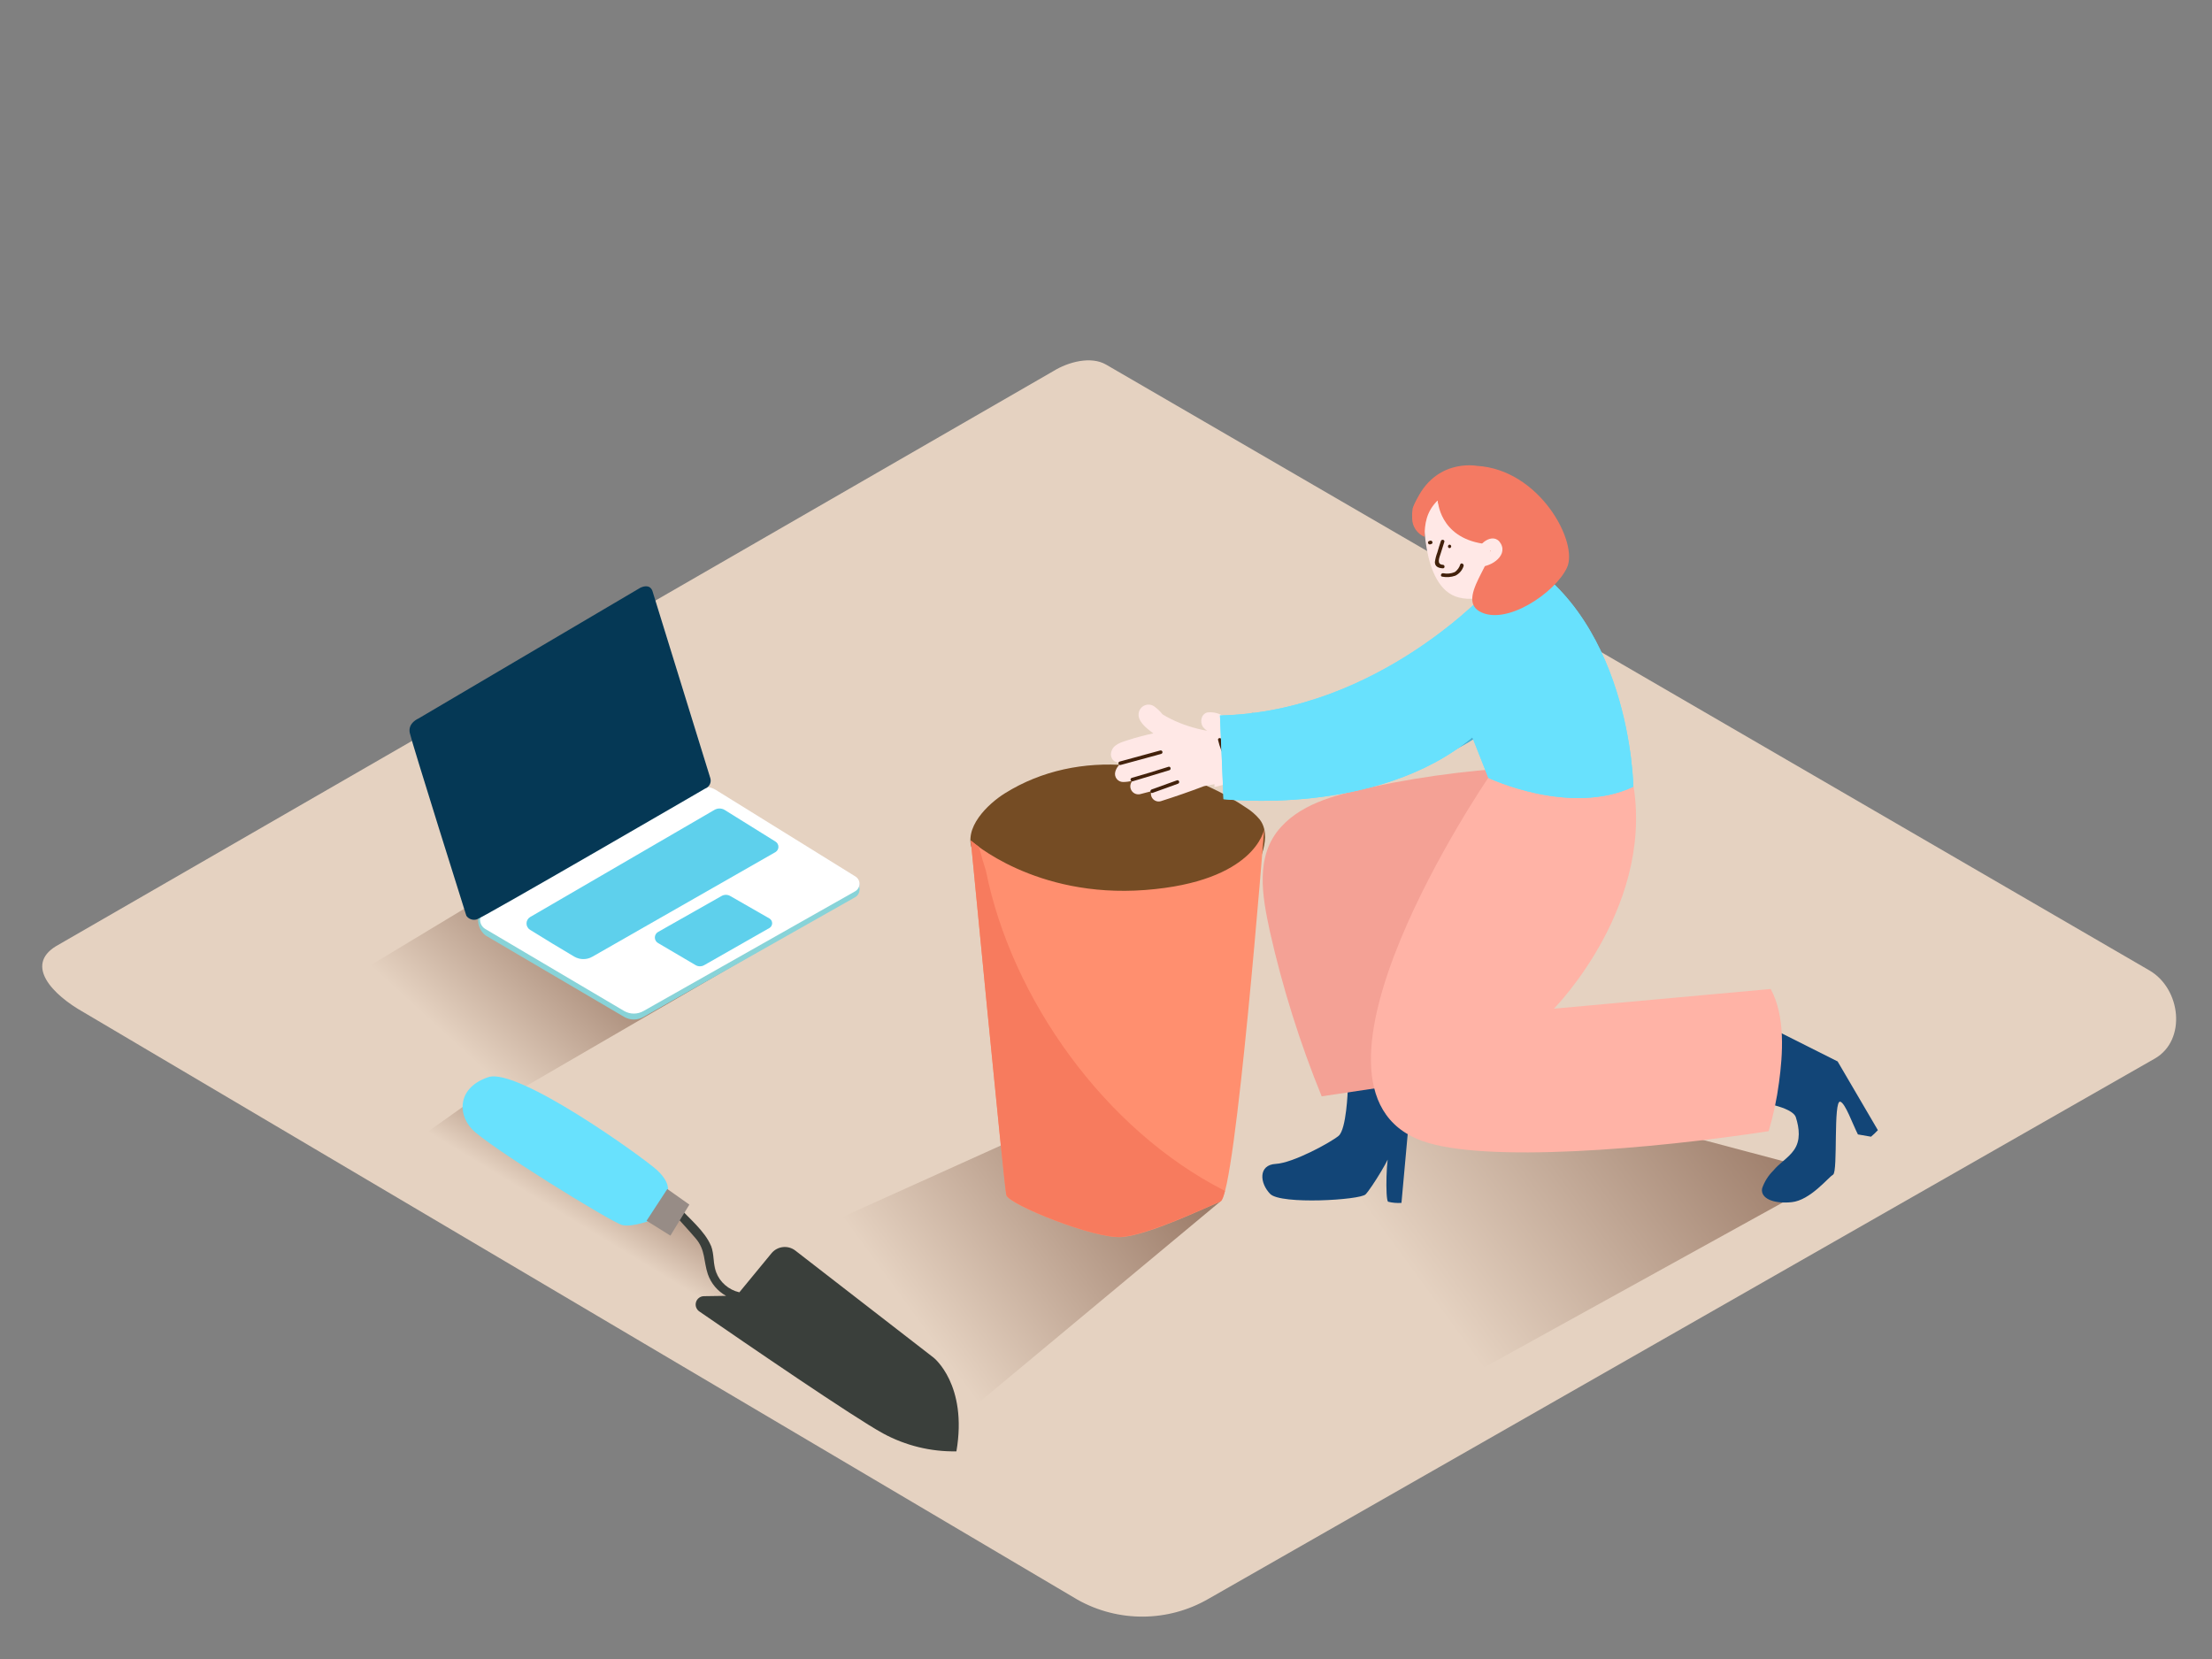 <svg id="eDHUVcSmAQx1" xmlns="http://www.w3.org/2000/svg" xmlns:xlink="http://www.w3.org/1999/xlink" viewBox="0 0 400 300" shape-rendering="geometricPrecision" text-rendering="geometricPrecision">
<rect x="0" y="0" width="400" height="300" fill="#808080" stroke="none"/>
<style><![CDATA[
#eDHUVcSmAQx10_ts {animation: eDHUVcSmAQx10_ts__ts 3000ms linear 1 normal forwards}@keyframes eDHUVcSmAQx10_ts__ts { 0% {transform: translate(196.73px,159.66px) scale(0,0);animation-timing-function: cubic-bezier(0.445,0.05,0.55,0.95)} 33.333% {transform: translate(196.73px,159.66px) scale(1,1)} 100% {transform: translate(196.73px,159.66px) scale(1,1)}} #eDHUVcSmAQx13_ts {animation: eDHUVcSmAQx13_ts__ts 3000ms linear 1 normal forwards}@keyframes eDHUVcSmAQx13_ts__ts { 0% {transform: translate(206.23px,159.819px) scale(0,0);animation-timing-function: cubic-bezier(0.445,0.05,0.55,0.95)} 33.333% {transform: translate(206.23px,159.819px) scale(1,1)} 100% {transform: translate(206.23px,159.819px) scale(1,1)}} #eDHUVcSmAQx16_ts {animation: eDHUVcSmAQx16_ts__ts 3000ms linear 1 normal forwards}@keyframes eDHUVcSmAQx16_ts__ts { 0% {transform: translate(201.664px,148.84px) scale(0,0);animation-timing-function: cubic-bezier(0.445,0.05,0.55,0.95)} 33.333% {transform: translate(201.664px,148.84px) scale(1,1)} 100% {transform: translate(201.664px,148.84px) scale(1,1)}} #eDHUVcSmAQx27_tr {animation: eDHUVcSmAQx27_tr__tr 3000ms linear 1 normal forwards}@keyframes eDHUVcSmAQx27_tr__tr { 0% {transform: translate(283.639px,129.99px) rotate(-23.353deg)} 3.333% {transform: translate(283.639px,129.99px) rotate(-23.353deg);animation-timing-function: cubic-bezier(0.445,0.05,0.55,0.95)} 33.333% {transform: translate(283.639px,129.99px) rotate(-0.008deg)} 100% {transform: translate(283.639px,129.99px) rotate(-0.008deg)}} #eDHUVcSmAQx53 {animation: eDHUVcSmAQx53_c_o 3000ms linear 1 normal forwards}@keyframes eDHUVcSmAQx53_c_o { 0% {opacity: 0} 16.667% {opacity: 0;animation-timing-function: cubic-bezier(0.445,0.05,0.55,0.95)} 53.333% {opacity: 1} 100% {opacity: 1}}
]]></style>
<defs><linearGradient id="eDHUVcSmAQx3-fill" x1="123.71" y1="232.98" x2="132.6" y2="218.4" spreadMethod="pad" gradientUnits="userSpaceOnUse" gradientTransform="translate(0 0)"><stop id="eDHUVcSmAQx3-fill-0" offset="0%" stop-color="#e5d2c1"/><stop id="eDHUVcSmAQx3-fill-1" offset="100%" stop-color="#9d7d6a"/></linearGradient><linearGradient id="eDHUVcSmAQx4-fill" x1="86.2" y1="192.32" x2="108.98" y2="167.49" spreadMethod="pad" gradientUnits="userSpaceOnUse" gradientTransform="translate(0 0)"><stop id="eDHUVcSmAQx4-fill-0" offset="0%" stop-color="#e5d2c1"/><stop id="eDHUVcSmAQx4-fill-1" offset="100%" stop-color="#9d7d6a"/></linearGradient><linearGradient id="eDHUVcSmAQx5-fill" x1="256.42" y1="231.56" x2="311.48" y2="191.4" spreadMethod="pad" gradientUnits="userSpaceOnUse" gradientTransform="translate(0 0)"><stop id="eDHUVcSmAQx5-fill-0" offset="0%" stop-color="#e5d2c1"/><stop id="eDHUVcSmAQx5-fill-1" offset="100%" stop-color="#9d7d6a"/></linearGradient><linearGradient id="eDHUVcSmAQx6-fill" x1="163.43" y1="235.54" x2="207.07" y2="203.7" spreadMethod="pad" gradientUnits="userSpaceOnUse" gradientTransform="translate(0 0)"><stop id="eDHUVcSmAQx6-fill-0" offset="0%" stop-color="#e5d2c1"/><stop id="eDHUVcSmAQx6-fill-1" offset="100%" stop-color="#9d7d6a"/></linearGradient></defs><path d="M194.86,289.28L15.14,183.06c-5.72-3.21-10.63-8.49-5.05-11.94l180.37-104c2.71-1.68,6.82-2.78,9.57-1.18L388.68,175.48c5.72,3.32,6.75,12.6,1,15.93l-171.13,97.7c-7.311,4.242-16.319,4.306-23.69.17Z" fill="#e5d2c1"/><path d="M138.27,236.46l-1-1.14c-.175.639-.655,1.149-1.282,1.363s-1.319.104-1.848-.293c-3.55-2.55-5.09-6.63-5.47-10.87c0,0,0-.07,0-.11l-.11-.13L118,215L83.64,200.19l-12.57,8.94l91.81,56.73L173,262.43Z" fill="url(#eDHUVcSmAQx3-fill)"/><polyline points="154.77,161.75 88.61,200.19 55.76,181.33 106.98,150.44" fill="url(#eDHUVcSmAQx4-fill)"/><polyline points="331.54,212.39 254.54,254.92 218.97,223.26 264.1,194.5" fill="url(#eDHUVcSmAQx5-fill)"/><polyline points="220.71,217.24 169.04,260.25 133.47,228.59 188.88,203.58" fill="url(#eDHUVcSmAQx6-fill)"/><path d="M228.61,149.91c-.145-.619-.417-1.202-.8-1.71-.709-.855-1.554-1.588-2.5-2.17-12.68-8.58-30.22-10.95-43.62-2.56-3.06,1.92-7.6,6.26-5.8,10.35c1,2.38,4.23,3.76,6.44,4.73c7.19,3.17,15.21,4.67,22.92,6c2.84.48,5.7,1,8.57,1.23c4.012.377,7.941-1.31,10.43-4.48c2.07-2.55,5.26-7.67,4.36-11.39Z" fill="#754c24"/><path d="M175.55,152c0,0,11.55,10.46,31.53,8.94s21.53-11,21.53-11-5.17,66.2-7.9,67.33-12.94,6.05-17.85,6.43-20.5-5.87-20.88-7.58-6.43-64.12-6.43-64.12Z" fill="#ff8f6f"/><path d="M178.29,157.48c-.46-1.45-.89-2.9-1.27-4.37-1-.7-1.47-1.15-1.47-1.15s6,62.42,6.42,64.13s16,8,20.88,7.58s15.12-5.3,17.85-6.43c.25-.1.53-.78.81-1.89-21.82-11.07-38.62-34.86-43.22-57.87Z" fill="#f77b5e"/><g id="eDHUVcSmAQx10_ts" transform="translate(196.73,159.66) scale(0,0)"><g transform="translate(-196.73,-159.66)"><path d="M194.56,160.41l2.17-.2c-2.43-29.43-5.48-59.46-18.81-86.32-.62-1.25-2.5-.15-1.89,1.09c13.18,26.55,16.13,56.33,18.53,85.43Z" fill="#007f68"/><path d="M176.17,74.15c0,0,3.82,14.3-.12,21.45s-7.2,8.58-2.49,17.51s17.3,10.08,18.14,16.88-6.03-43.7-15.53-55.84Z" fill="#007f68"/></g></g><g id="eDHUVcSmAQx13_ts" transform="translate(206.23,159.819) scale(0,0)"><g transform="translate(-206.23,-159.819)"><path d="M208,159.71c1.302-22.784,7.011-45.1,16.81-65.71.72-1.52-1.57-2.86-2.3-1.33-10.016,21.029-15.851,43.805-17.18,67.06q1.33-.02,2.67-.02Z" fill="#007f68"/><path d="M224.37,99.65c0-1.43-.32-4.25-.17-6.78q-.75.5-1.53,1c-5.2,12.62-12.94,42.26-15.27,51.35c3.15-6.8,16.1-7.73,19.88-17.51c1.677-4.119,1.755-8.716.22-12.89-1.72-5.17-3.05-9.76-3.13-15.17Z" fill="#007f68"/></g></g><g id="eDHUVcSmAQx16_ts" transform="translate(201.664,148.84) scale(0,0)"><g transform="translate(-201.664,-148.84)"><circle r="9.51" transform="translate(202.08 30.53)" fill="#007f68"/><circle r="6.1" transform="translate(216.67 53.61)" fill="#007f68"/><path d="M202.08,30.53c0,0-1.91,118.31,0,118.31" fill="none" stroke="#007f68" stroke-width="3" stroke-miterlimit="10"/><polyline points="216.67,53.61 216.67,72.35 201.66,72.35" fill="none" stroke="#007f68" stroke-width="3" stroke-miterlimit="10"/><circle r="6.1" transform="translate(188.89 61.04)" fill="#007f68"/><polyline points="188.88,61.04 188.88,85.64 201.24,85.64" fill="none" stroke="#007f68" stroke-width="3" stroke-miterlimit="10"/></g></g><path d="M231.85,134.93h-.1c.031-.367-.093-.73-.342-1.002s-.6-.427-.968-.428c-.013-.438-.221-.848-.568-1.116s-.794-.369-1.222-.274c-1.696.366-3.418.6-5.15.7-4.66-.34-9.26-1.17-13.27-3.63-.404-.507-.871-.961-1.39-1.35-.514-.425-1.221-.532-1.838-.276s-1.041.831-1.102,1.496c-.15,1.43,1.4,2.63,2.66,3.57-1.499.312-2.981.703-4.44,1.17-1.27.41-2.9.79-3.19,2.3-.124.497.022,1.023.384,1.386s.888.508,1.386.384l.45-.08c-.732.361-1.272,1.021-1.48,1.81-.11.433-.016.892.255,1.246s.689.566,1.135.574c.588.001,1.174-.08,1.74-.24-.079.103-.153.209-.22.32-.28.505-.234,1.128.118,1.586s.942.664,1.502.524c.66-.16,1.32-.33,2-.52-.169.494-.05,1.04.309,1.418s.899.525,1.401.382q3.95-1.25,7.82-2.72c4.322-.839,8.69-1.426,13.08-1.76.586-.045,1.095-.423,1.308-.971s.094-1.17-.308-1.599l.49-.08c1.52-.24,1.16-2.94-.45-2.82Z" fill="#ffe8e6"/><path d="M209.81,135.71l-7.33,2c-.171.047-.272.224-.225.395s.224.272.395.225l7.33-2c.171-.047.272-.224.225-.395s-.224-.272-.395-.225Z" fill="#42210b"/><path d="M211.29,138.66q-3.3,1.06-6.62,2c-.171.047-.272.224-.225.395s.224.272.395.225q3.32-1,6.62-2c.39-.13.23-.75-.17-.62Z" fill="#42210b"/><path d="M212.85,141.1l-4.6,1.66c-.38.14-.22.76.17.62l4.6-1.66c.38-.14.22-.72-.17-.62Z" fill="#42210b"/><g id="eDHUVcSmAQx27_tr" transform="translate(283.639,129.99) rotate(-23.353)"><g transform="translate(-283.639,-129.99)"><path d="M270.25,106.42c0,0-18.65,11.05-38.78-.13l-1,14.7c0,0,22.13,8.81,37.75,5.21" fill="#68e1fd"/><path d="M270.25,106.42c0,0-18.65,11.05-38.78-.13l-1,14.7c0,0,22.13,8.81,37.75,5.21" opacity="0.32" fill="#124577"/><path d="M231.26,109.4c-1.181-.264-2.265-.853-3.13-1.7-.68-.8-.86-1.89-1.47-2.72-.565-.923-1.447-1.609-2.48-1.93-1.16-.24-2,1-1.82,2.08.369,1.096,1.03,2.07,1.91,2.82.062.068.129.131.2.19-.17.458-.388.897-.65,1.31-.023.161-.073.317-.15.46-.88,1.66-2.13,3.12-3.07,4.75-.115.259-.249.51-.4.75q-.13.26-.24.53c1.142.204,2.293.348,3.45.43c2.428.539,4.916.754,7.4.64.19-2.51.26-5.01.45-7.61Z" fill="#ffe8e6"/><path d="M226.42,114c-2.32-1-2.23-3.35-1.86-5.45.07-.4-.55-.57-.62-.17-.44,2.51-.36,5.12,2.31,6.24.38.12.55-.5.17-.62Z" fill="#42210b"/></g></g><path d="M243.72,197.08c0,0-.23,7.14-1.66,8.32s-8.2,4.9-11.37,5.07-2.92,3.47-1,5.43s16.23,1.11,17.25.08s5-7.47,4.38-7.57-.86,8.6-.3,8.9c.787.199,1.601.269,2.41.21l2.07-22.85" fill="#124577"/><path d="M256.69,164.37c1.47.12,15,1.72,25.29-2c2.57-3.62,4-8.1,5.09-12.32.978-3.912,1.624-7.899,1.93-11.92l-10.37.48c-10.214.331-20.38,1.555-30.38,3.66-5.82,1.31-12.43,2.66-16.62,7.29-4.77,5.26-3.35,12.56-2,18.86c2.294,10.185,5.428,20.163,9.37,29.83l25.08-3.75c0,0-10.08-30.35-7.39-30.13Z" fill="#f4a195"/><path d="M338.34,205.55c.437-.367.852-.761,1.24-1.18l-7.28-12.43-10.83-5.44-3.8,12.73c0,0,6.45.84,7.08,2.82s.88,4.19-.34,5.91c-1,1.45-2.64,2.36-3.76,3.74-.902.897-1.586,1.988-2,3.19-.36,1.78,2,2.85,5.35,2.5s6.6-4.46,7.49-5s0-13.53,1.29-13.17c.91.26,2.21,4,3.19,5.92Z" fill="#124577"/><path d="M321.7,195.75c.69-5.07,1.18-12-1.5-16.91L281,182.4c0,0,19.06-19.25,14-42.36l-25.89.64c0,0-38.25,56-12,65.61c11.14,4.1,41.82,1.48,62.72-1.74.855-2.879,1.48-5.822,1.87-8.8Z" fill="#ffb3a6"/><path d="M269.61,106.29c0,0-20.21,22.46-49,23.09l.64,15.13c0,0,27.8,3.2,45-11.18l2.9,7.34c0,0,14.7,7,26.21,1.6c0,0-.41-32.19-23.51-43" fill="#68e1fd"/><path d="M269.61,106.29c0,0-20.21,22.46-49,23.09l.64,15.13c0,0,27.8,3.2,45-11.18l2.9,7.34c0,0,14.7,7,26.21,1.6c0,0-.41-32.19-23.51-43" fill="#68e1fd"/><path d="M257.51,91.81c0,0-.78,14.5,6.31,16.24c8.1,2,13.54-9.19,9.91-15.48s-14.33-5.63-16.22-.76Z" fill="#ffe8e6"/><path d="M262.14,85.66c-2.877.895-5.235,2.976-6.48,5.72-.08.2-.15.4-.22.6-.085.579-.111,1.165-.08,1.75.008,1.467.895,2.787,2.25,3.35c0-2.34.31-4.59,2.4-6.62c0,0-.82,1.59,7,5.08c0,0,5.35,7.07,3.87,10.74.14-.35,1.12-.86,1.41-1.11c1.175-.983,2.242-2.089,3.18-3.3c6.53-8.6-4.08-19.14-13.33-16.21Z" fill="#f47a63"/><path d="M260,90.48c0,0,.23,6.62,8.13,7.83c4.79.73-5.34,9.51-.6,12.24s13.7-3.35,15.83-7.9-4.94-17.77-16.31-18.41c0,0-8.17-1.57-11.51,7.62" fill="#f47a63"/><path d="M262.18,98.49c-.166-.013-.314.104-.34.269s.078.322.24.361c.166.013.314-.104.34-.269s-.078-.322-.24-.361Z" fill="#42210b"/><path d="M258.6,97.78l-.18.06c-.39.13-.16.72.24.59l.18-.06c.39-.12.16-.72-.24-.59Z" fill="#42210b"/><path d="M271.4,98.31c-1.31-2.33-4.46.14-4.36,2.11.001.171.081.331.215.436s.309.143.475.104c.011.077.035.151.07.22-.156.02-.314.02-.47,0-.81-.16-1,1.11-.19,1.26c2,.36,5.6-1.75,4.26-4.13Zm-2.69,1.11c.061.081.139.146.23.19.204.094.443.067.62-.07-.029.084-.073.162-.13.23-.241.305-.611.479-1,.47h-.14c.041-.314.185-.606.41-.83Z" fill="#ffe8e6"/><path d="M260.91,102.13c-1.23-.06-.57-1.43-.38-2.07s.42-1.38.65-2.06c.13-.39-.49-.56-.62-.17-.23.68-.45,1.37-.64,2.06-.219.567-.37,1.158-.45,1.76c0,.85.73,1.09,1.45,1.12.4.02.4-.62-.01-.64Z" fill="#42210b"/><path d="M264.07,102.05c-.166.566-.518,1.06-1,1.4-.663.28-1.395.353-2.1.21-.4-.06-.58.56-.17.62.795.155,1.617.093,2.38-.18.704-.351,1.238-.971,1.48-1.72.13-.38-.42-.7-.59-.33Z" fill="#42210b"/><path d="M128,230.41c-.79-2.36-.41-4.37-2.19-6.46-1.35-1.58-2.77-3.1-4.15-4.65-.65-.72.42-1.8,1.07-1.07c1.89,2.12,4.75,4.4,5.84,7.07.62,1.51.34,3.2.9,4.72.709,1.853,2.296,3.23,4.23,3.67l5.81-7.06c1.073-1.302,2.987-1.514,4.32-.48l25,19.36c0,0,6.19,4.86,4.12,16.94-4.626.084-9.194-1.032-13.26-3.24-5.27-2.87-24.82-16.26-33.23-22.06-.548-.371-.79-1.056-.597-1.69s.776-1.067,1.437-1.07l4-.06c-1.547-.854-2.722-2.251-3.3-3.92Z" fill="#3a3f3b"/><path d="M120.75,215.29c0,0,.49-1.48-2-3.75s-25.1-18.54-30.44-16.76-5.73,6.38-3,9.37s25.3,16.93,27.22,17.38s5.52-1,5.52-1" fill="#68e1fd"/><polygon points="124.66,217.83 121.23,223.44 116.92,220.75 120.67,215.01 124.66,217.83" fill="#978c86"/><polyline points="155.42,159.66 155.42,160.95 154.77,161.75" fill="#adcee1"/><path d="M129.47,143.93l25.21,15.63c.472.289.755.806.745,1.359s-.313,1.059-.795,1.331l-38.26,21.64c-1.083.625-2.417.625-3.5,0l-25.1-14.75c-1.82-1.5-1.69-4.32,0-4.44l38-20.79c1.14-.685,2.567-.677,3.7.02Z" fill="#88d3d8"/><path d="M129.47,142.86l25.21,15.63c.472.289.755.806.745,1.359s-.313,1.059-.795,1.331l-38.26,21.64c-1.083.625-2.417.625-3.5,0L87.78,168c-.6-.347-.97-.987-.97-1.68s.37-1.333.97-1.68l38-21.87c1.151-.66,2.573-.625,3.69.09Z" fill="#fff"/><path d="M128.45,140.72c0,0-10.45-33.79-10.45-33.79s-.33-1.5-2.2-.65L75.67,129.93c0,0-1.95.79-1.57,2.6s10.23,33.07,10.23,33.07c.424.608,1.193.871,1.9.65c1.22-.38,41.27-23.64,41.27-23.64.768-.278,1.185-1.108.95-1.89Z" fill="#053855"/><polygon id="eDHUVcSmAQx53" points="117.38,109.39 76.23,133.38 84.77,162.03 126.44,138.75 117.38,109.39" opacity="0" fill="#5ed0ec"/><path d="M131,146.44l9.22,5.74c.337.2.544.563.544.955s-.207.755-.544.955L107.12,173c-1.006.579-2.244.579-3.25,0-2.13-1.24-5.79-3.47-8-4.85-.409-.243-.659-.684-.659-1.16s.251-.917.659-1.16l33.3-19.36c.559-.343,1.26-.354,1.83-.03Z" fill="#68e1fd"/><path d="M130.53,162L119,168.53c-.36.204-.582.586-.582,1s.222.796.582,1l6.8,4c.476.277,1.064.277,1.54,0l11.83-6.74c.285-.184.457-.501.457-.84s-.172-.656-.457-.84L132,162c-.458-.251-1.012-.251-1.47,0Z" fill="#68e1fd"/><path d="M131,146.44l9.22,5.74c.337.2.544.563.544.955s-.207.755-.544.955L107.12,173c-1.006.579-2.244.579-3.25,0-2.13-1.24-5.79-3.47-8-4.85-.409-.243-.659-.684-.659-1.16s.251-.917.659-1.16l33.3-19.36c.559-.343,1.26-.354,1.83-.03Z" opacity="0.1" fill="#053855"/><path d="M130.53,162L119,168.53c-.36.204-.582.586-.582,1s.222.796.582,1l6.8,4c.476.277,1.064.277,1.54,0l11.83-6.74c.285-.184.457-.501.457-.84s-.172-.656-.457-.84L132,162c-.458-.251-1.012-.251-1.47,0Z" opacity="0.1" fill="#053855"/></svg>
